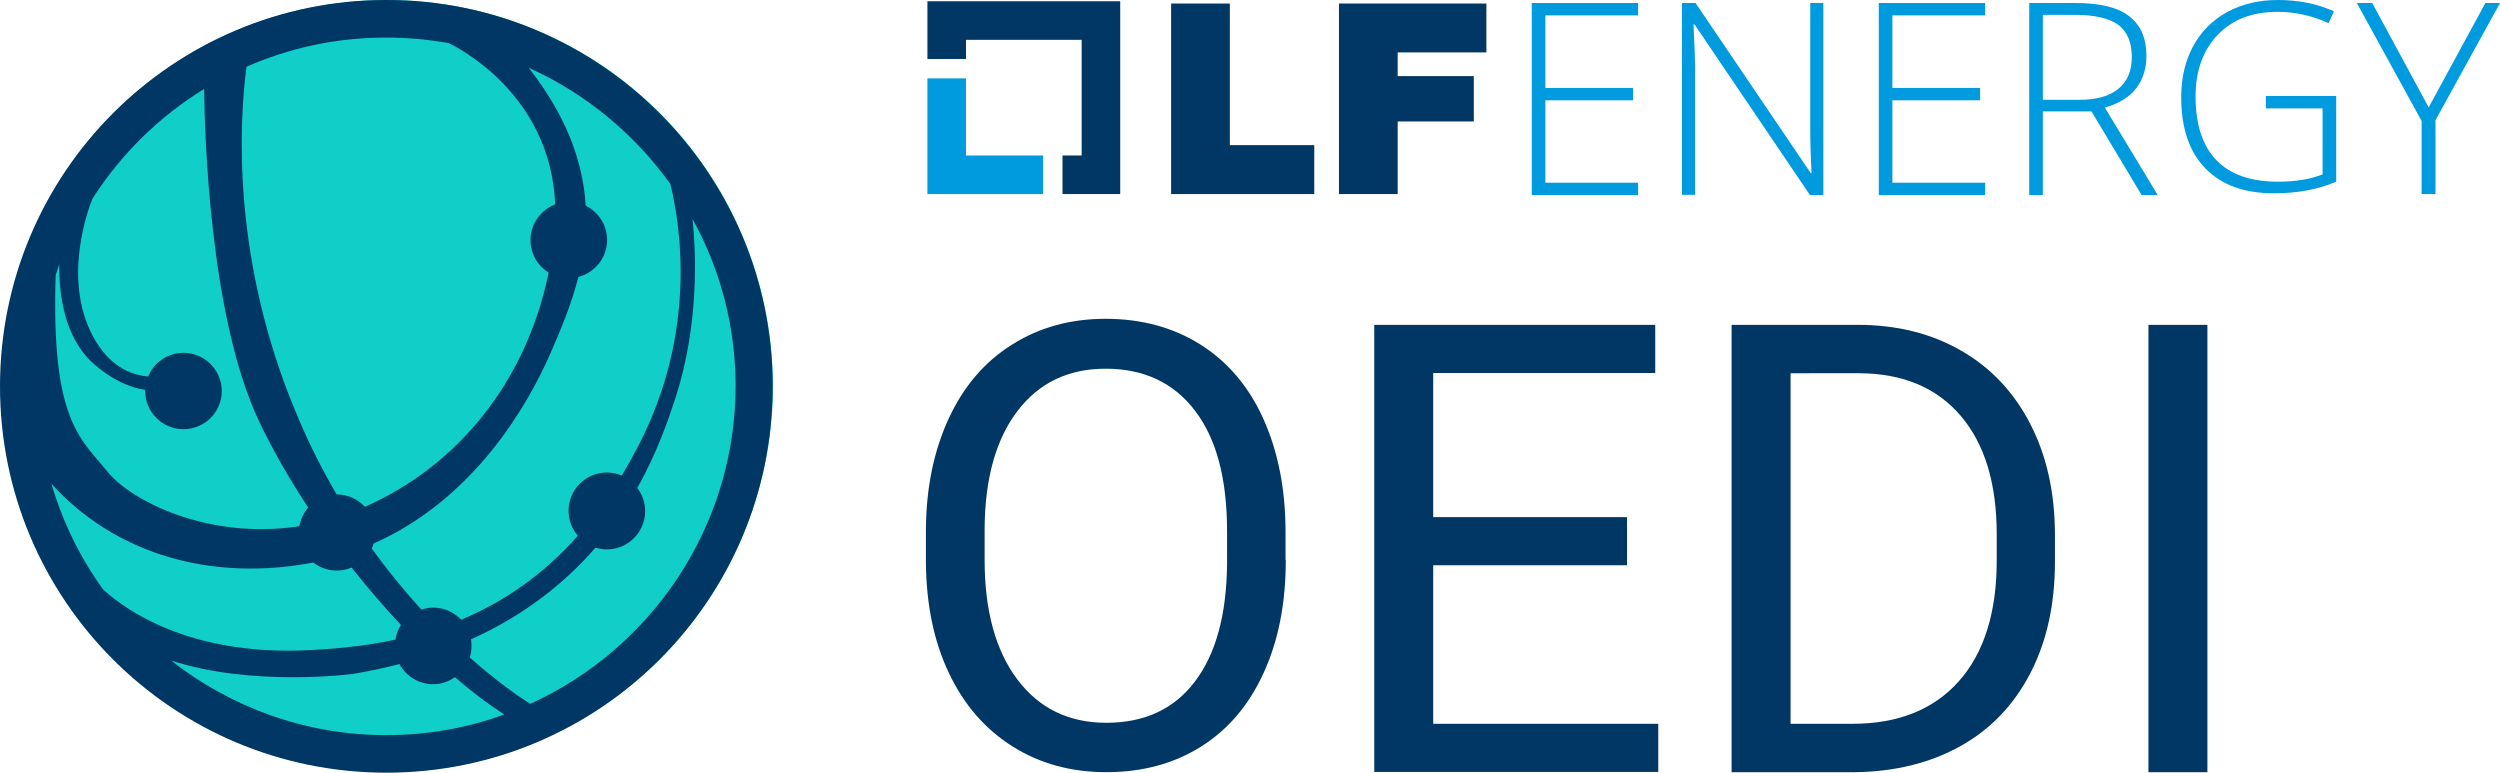 <?xml version="1.0" encoding="utf-8"?>
<!-- Generator: Adobe Illustrator 23.0.3, SVG Export Plug-In . SVG Version: 6.00 Build 0)  -->
<svg version="1.1" id="Layer_1" xmlns="http://www.w3.org/2000/svg" xmlns:xlink="http://www.w3.org/1999/xlink" x="0px" y="0px"
	 viewBox="0 0 992 306.6" style="enable-background:new 0 0 992 306.6;" xml:space="preserve">
<style type="text/css">
	.st0{fill:#009ADE;}
	.st1{fill:#003764;}
	.st2{fill:#10CFC9;}
</style>
<g>
	<polygon class="st0" points="383.3,61.7 383.3,31.1 368,31.1 368,77 413.9,77 413.9,61.7 	"/>
	<polygon class="st1" points="444.5,0.5 368,0.5 368,23.4 383.3,23.4 383.3,15.8 429.2,15.8 429.2,61.7 421.6,61.7 421.6,77 
		444.5,77 	"/>
	<g>
		<path class="st1" d="M464.7,1.4H488v56.2h33.5V77h-56.8V1.4z"/>
		<path class="st1" d="M531.4,1.4h58.4v19.4h-35.2v9.4h30.2v18h-30.2V77h-23.3V1.4z"/>
	</g>
	<path class="st0" d="M650,77.4h-42.2V1.2H650v4.9h-36.8v28.8h34.8v4.9h-34.8v32.7H650V77.4z"/>
	<path class="st0" d="M723.6,77.4h-5.4L672.4,9.7H672c0.4,8.1,0.6,14.1,0.6,18.2v49.4h-5.2V1.2h5.4l45.7,67.5h0.3
		c-0.3-6.3-0.5-12.2-0.5-17.8V1.2h5.2V77.4z"/>
	<path class="st0" d="M787.7,77.4h-42.2V1.2h42.2v4.9h-36.8v28.8h34.8v4.9h-34.8v32.7h36.8V77.4z"/>
	<path class="st0" d="M810.6,44.2v33.2h-5.4V1.2h18.4c9.6,0,16.7,1.7,21.2,5.2c4.6,3.5,6.9,8.7,6.9,15.8c0,5.1-1.4,9.4-4.1,12.9
		c-2.7,3.5-6.9,6-12.4,7.6l21,34.7h-6.4l-19.9-33.2H810.6z M810.6,39.6h14.7c6.5,0,11.6-1.4,15.2-4.3c3.6-2.9,5.4-7.1,5.4-12.7
		c0-5.8-1.8-10-5.3-12.7c-3.5-2.6-9.3-4-17.2-4h-12.8V39.6z"/>
	<path class="st0" d="M899.1,38.1H927v34c-7.3,3.1-15.5,4.6-24.6,4.6c-11.9,0-21-3.3-27.4-10c-6.4-6.6-9.5-16-9.5-28.2
		c0-7.6,1.6-14.3,4.7-20.1c3.2-5.9,7.7-10.4,13.5-13.6c5.9-3.2,12.6-4.8,20.2-4.8c8.2,0,15.6,1.5,22.2,4.5l-2.1,4.7
		c-6.5-3-13.3-4.5-20.3-4.5c-10,0-17.8,3-23.7,9.1c-5.8,6.1-8.8,14.2-8.8,24.5c0,11.2,2.8,19.6,8.3,25.3c5.5,5.7,13.7,8.5,24.4,8.5
		c7,0,12.9-1,17.7-2.9V43h-22.5V38.1z"/>
	<path class="st0" d="M963.7,42.6l22.5-41.4h5.8l-25.6,46.5v29.3h-5.5V48L935.2,1.2h6.1L963.7,42.6z"/>
	<circle class="st2" cx="153.5" cy="153.2" r="153.2"/>
	<path class="st1" d="M153.3,0C68.6,0,0,68.6,0,153.3c0,84.7,68.6,153.3,153.3,153.3c84.7,0,153.3-68.6,153.3-153.3
		C306.6,68.6,237.9,0,153.3,0z M266,73c4.1,16.8,10.6,58.8-12.6,103.7c-2.2,4.2-4.4,8.2-6.7,12c-1.8-0.8-3.8-1.2-5.9-1.2
		c-8.4,0-15.2,6.8-15.2,15.2c0,3.8,1.4,7.2,3.7,9.9c-13.5,15.2-28.9,26-46.3,33.3c-2.8-2.9-6.7-4.8-11-4.8c-1.7,0-3.3,0.3-4.8,0.8
		c-6.4-7.1-13.1-15.1-19.7-24.3c0.3-0.6,0.5-1.2,0.7-1.9c39.9-17.7,61.2-54.8,70.3-75.7c3.9-9,8.2-19,11-30.1
		c6.5-1.7,11.4-7.6,11.4-14.7c0-6-3.5-11.1-8.5-13.6c-1-16.6-7.1-34.9-22.6-54.7C232.3,37,251.7,53.1,266,73z M97.8,26.5
		c17-7.5,35.7-11.6,55.5-11.6c8.4,0,16.7,0.8,24.7,2.2c3,1.4,40.5,19.9,42.3,64c-5.7,2.2-9.8,7.7-9.8,14.2c0,5.4,2.9,10.2,7.2,12.9
		c-9.1,44.3-37,77.1-72.9,92.9c-2.8-3-6.7-4.9-11.1-4.9c0,0,0,0-0.1,0c-5.4-9.2-10.5-19.1-15.1-30C91.5,103.5,95,48,97.8,26.5z
		 M22.1,109.1c0.5-1.4,0.9-2.7,1.4-4.1c-0.1,12.3,2.2,29,13.4,39.1c7.6,6.8,14.8,9.7,20.7,10.6c0,0.1,0,0.3,0,0.4
		c0,8.4,6.8,15.2,15.2,15.2S88,163.5,88,155.2c0-8.4-6.8-15.2-15.2-15.2c-6.3,0-11.8,3.9-14,9.4c-7.2-0.6-15.7-4.3-22-16.1
		c-12.3-23.2-1.4-51.3-0.1-54.5C48,61.2,63.1,46.3,81,35.3c0.2,16.5,2,90.3,21.9,132.1c5.4,11.3,12,22.8,19.4,34
		c-1.8,2.1-3,4.6-3.5,7.4c-36,5.6-66.9-10.1-76.1-21.6C31.9,173.9,20.2,166.9,22.1,109.1z M40.9,233.9c-9.1-12.6-16-26.7-20.5-42
		c9.8,11.1,35.2,33.7,79.1,33.7c8.8,0,17-0.9,24.8-2.4c2.6,2,5.8,3.2,9.3,3.2c2.1,0,4.1-0.4,5.9-1.2c6.3,8,12.9,15.6,19.6,22.8
		c-1.1,1.7-1.9,3.7-2.2,5.8c-11.6,2.5-24,3.8-37.2,4.3C74.7,259.6,50,242.2,40.9,233.9z M153.3,291.7c-32.2,0-61.8-11.1-85.4-29.6
		c32.5,10.6,72.3,5.3,72.3,5.3c6.4-1.1,12.5-2.4,18.3-3.9c2.6,4.7,7.6,8,13.3,8c3.2,0,6.2-1,8.7-2.8c6.6,5.7,13.2,10.7,19.6,14.8
		C185.6,288.8,169.8,291.7,153.3,291.7z M210.4,279.3c-4.1-2.6-12.9-8.6-24-18.4c0.5-1.5,0.7-3,0.7-4.6c0-0.9-0.1-1.8-0.2-2.6
		c21.7-9.8,37.6-22.8,49.4-36.4c1.4,0.4,2.9,0.7,4.5,0.7c8.4,0,15.2-6.8,15.2-15.2c0-3.5-1.2-6.6-3.1-9.2
		c7.7-13.7,12.1-26.5,15.2-35.9c9.5-29.6,8-58.2,6.7-70.8c10.9,19.7,17.1,42.4,17.1,66.5C291.7,209.3,258.3,257.5,210.4,279.3z"/>
	<path class="st1" d="M510.2,222.1c0,17.2-2.9,32.1-8.8,44.9c-5.8,12.8-14.1,22.5-24.9,29.3c-10.7,6.7-23.2,10.1-37.5,10.1
		c-14,0-26.4-3.4-37.2-10.2c-10.8-6.8-19.2-16.4-25.2-29c-6-12.5-9-27.1-9.2-43.6V211c0-16.8,3-31.7,8.9-44.6
		c5.9-12.9,14.3-22.8,25.2-29.6c10.8-6.9,23.3-10.3,37.2-10.3c14.2,0,26.8,3.4,37.6,10.2c10.8,6.8,19.2,16.6,25,29.5
		c5.8,12.9,8.8,27.8,8.8,44.9V222.1z M486.9,210.8c0-20.8-4.2-36.7-12.7-47.8c-8.4-11.1-20.3-16.7-35.5-16.7
		c-14.8,0-26.4,5.6-34.9,16.7c-8.5,11.1-12.9,26.5-13.1,46.2v12.9c0,20.1,4.3,35.9,12.9,47.4c8.6,11.5,20.4,17.3,35.4,17.3
		c15.1,0,26.8-5.4,35.1-16.3c8.3-10.9,12.6-26.4,12.8-46.7V210.8z"/>
	<path class="st1" d="M645.6,224.3h-76.9v62.9H658v19.1H545.3V128.9h111.5V148h-88.1v57.2h76.9V224.3z"/>
	<path class="st1" d="M687.1,306.4V128.9h50.1c15.4,0,29.1,3.4,40.9,10.2c11.9,6.8,21,16.5,27.5,29.1c6.5,12.6,9.7,27.1,9.8,43.4
		V223c0,16.7-3.2,31.4-9.7,44c-6.5,12.6-15.7,22.3-27.7,29c-12,6.7-25.9,10.2-41.9,10.4H687.1z M710.5,148v139.2h24.6
		c18,0,32.1-5.6,42.1-16.8c10-11.2,15.1-27.2,15.1-47.9v-10.4c0-20.2-4.7-35.8-14.2-47c-9.5-11.2-22.9-16.9-40.3-17H710.5z"/>
	<path class="st1" d="M875.9,306.4h-23.4V128.9h23.4V306.4z"/>
</g>
</svg>
